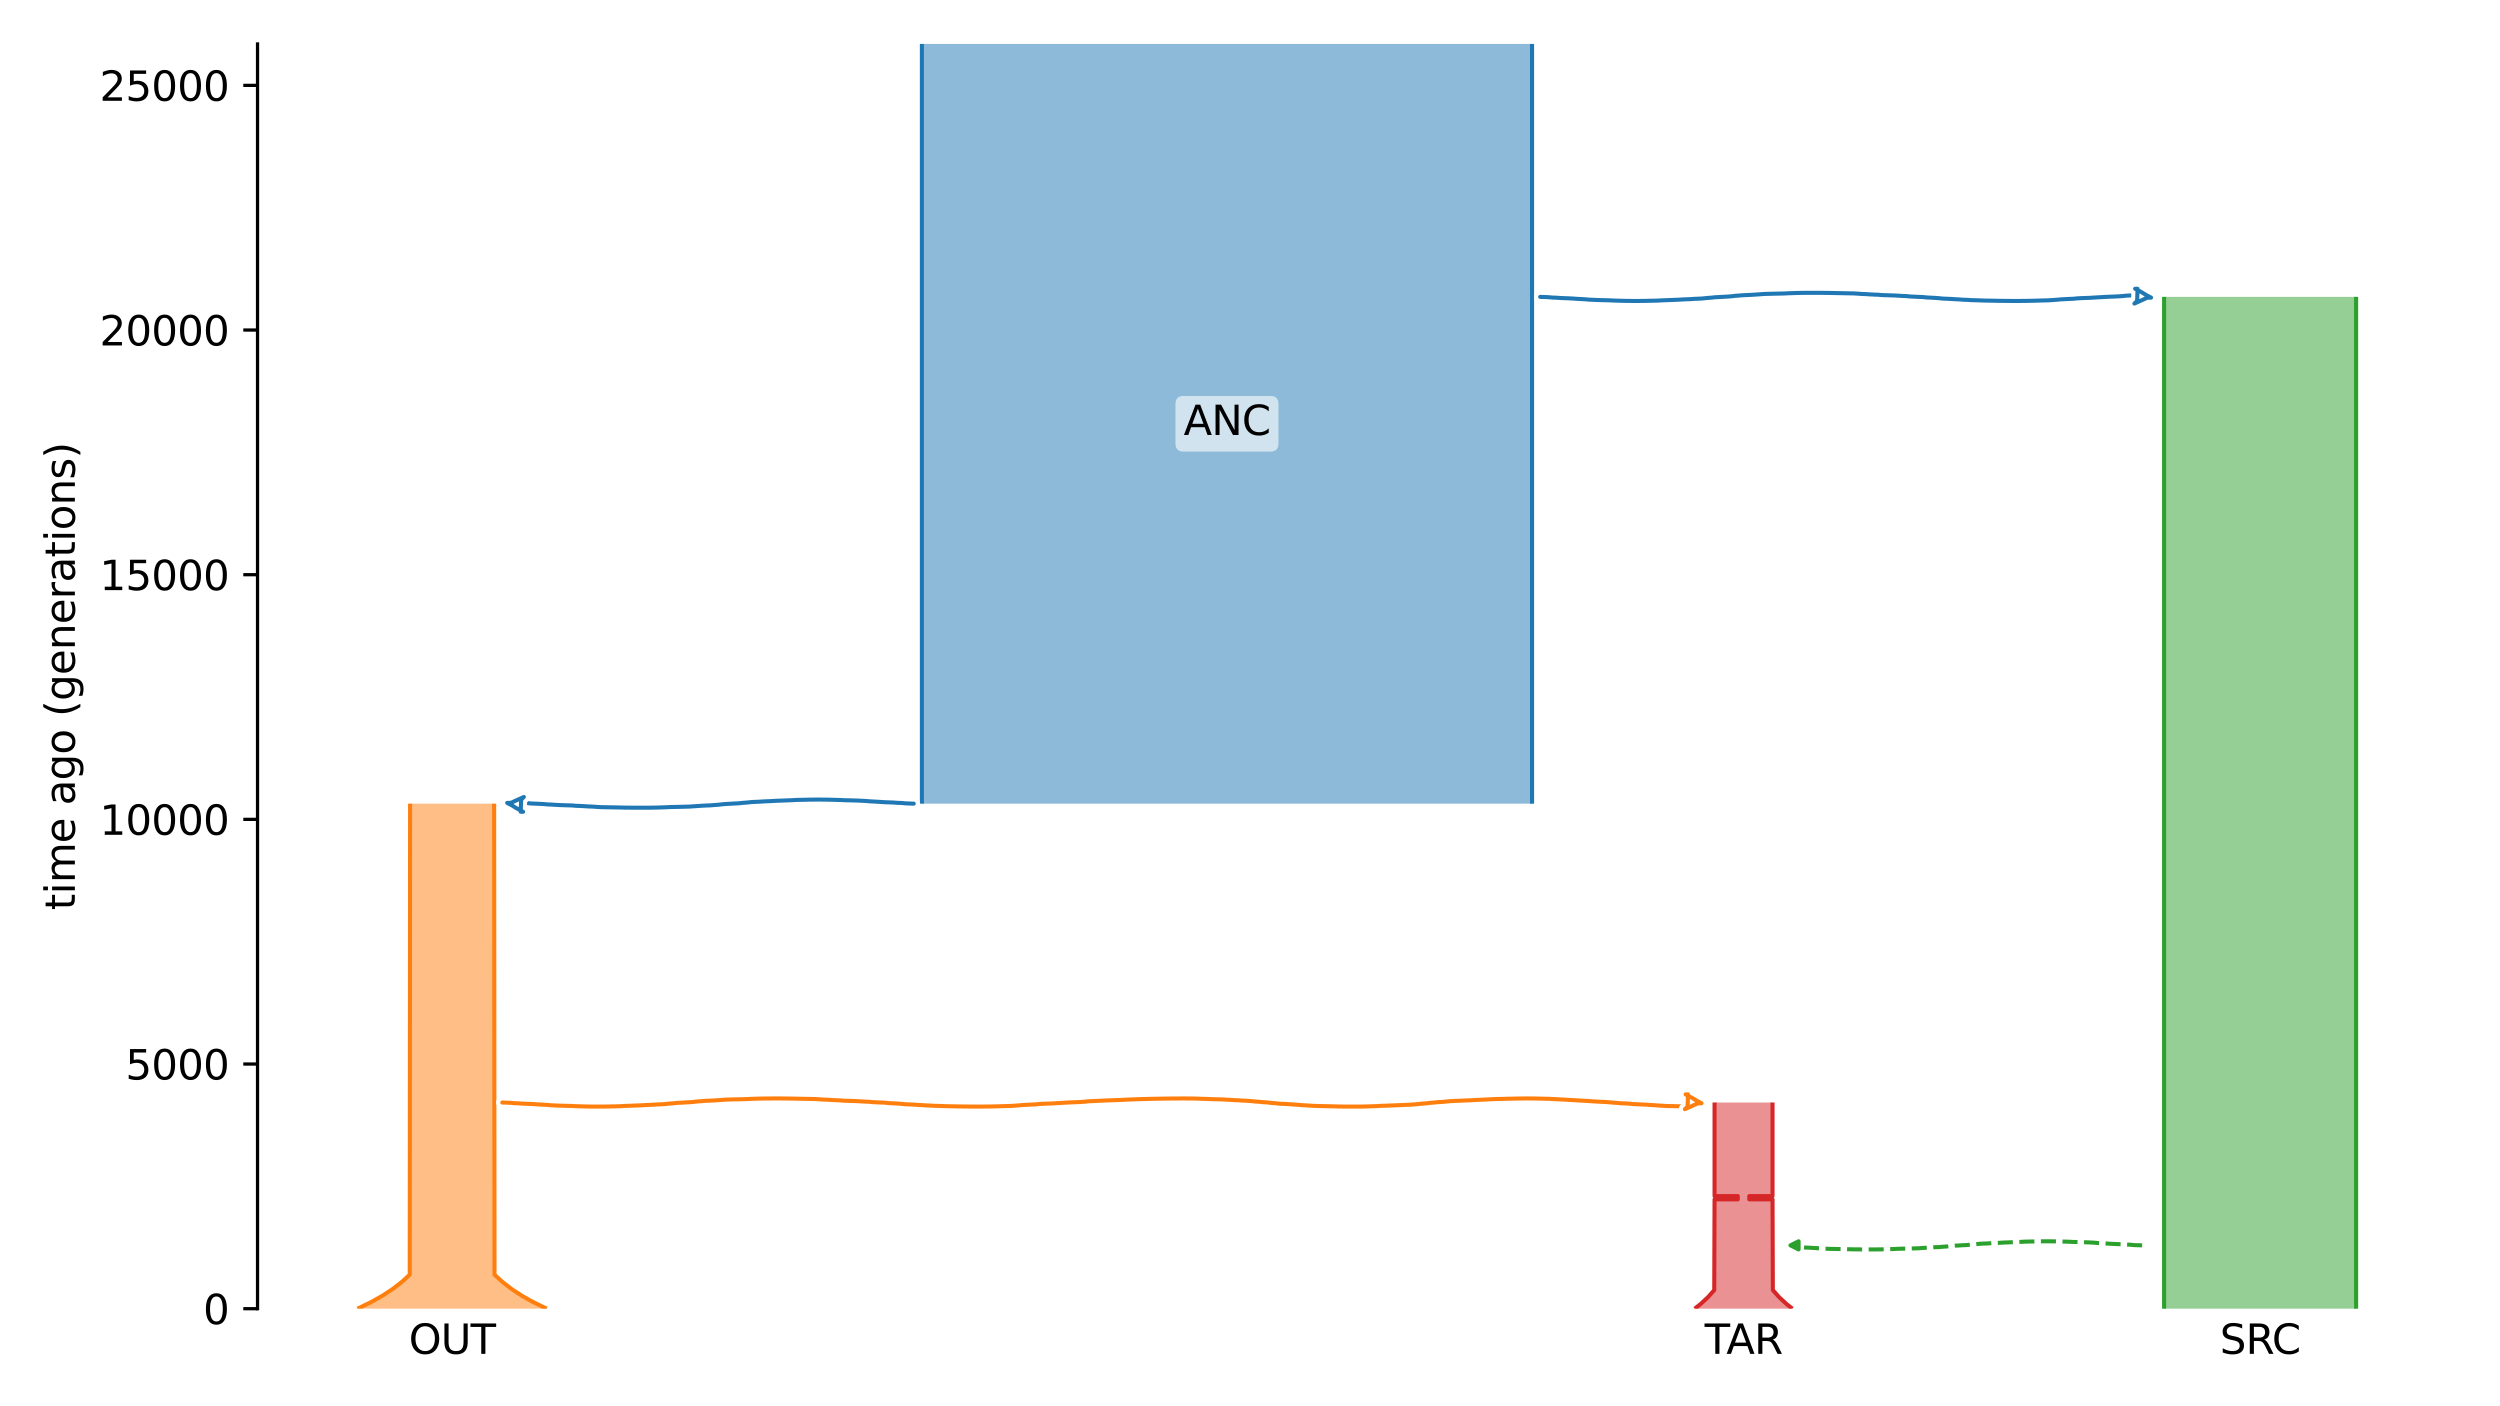 <?xml version="1.0" encoding="utf-8" standalone="no"?>
<!DOCTYPE svg PUBLIC "-//W3C//DTD SVG 1.1//EN"
  "http://www.w3.org/Graphics/SVG/1.1/DTD/svg11.dtd">
<svg xmlns:xlink="http://www.w3.org/1999/xlink" width="614.4pt" height="345.6pt" viewBox="0 0 614.4 345.6" xmlns="http://www.w3.org/2000/svg" version="1.1">
 <defs>
  <style type="text/css">*{stroke-linejoin: round; stroke-linecap: butt}</style>
 </defs>
 <g id="figure_1">
  <g id="patch_1">
   <path d="M 0 345.6 
L 614.4 345.6 
L 614.4 0 
L 0 0 
z
" style="fill: #ffffff"/>
  </g>
  <g id="axes_1">
   <g id="patch_2">
    <path d="M 63.291 321.622 
L 603.6 321.622 
L 603.6 10.8 
L 63.291 10.8 
z
" style="fill: #ffffff"/>
   </g>
   <path d="M 526.447 306.06 
L 525.447 306.029 
L 524.447 305.992 
L 523.447 305.894 
L 522.447 305.862 
L 521.447 305.788 
L 520.447 305.75 
L 519.447 305.714 
L 518.447 305.657 
L 517.447 305.586 
L 516.447 305.534 
L 515.447 305.475 
L 514.447 305.387 
L 513.447 305.341 
L 512.447 305.298 
L 511.447 305.268 
L 510.447 305.242 
L 509.447 305.221 
L 508.447 305.166 
L 507.447 305.138 
L 506.447 305.109 
L 505.447 305.083 
L 504.447 305.072 
L 503.447 305.062 
L 502.447 305.062 
L 501.447 305.072 
L 500.447 305.083 
L 499.447 305.114 
L 498.447 305.125 
L 497.447 305.156 
L 496.447 305.215 
L 495.447 305.253 
L 494.447 305.292 
L 493.447 305.334 
L 492.447 305.367 
L 491.447 305.434 
L 490.447 305.473 
L 489.447 305.516 
L 488.447 305.587 
L 487.447 305.623 
L 486.447 305.681 
L 485.447 305.792 
L 484.447 305.863 
L 483.447 305.976 
L 482.447 306.022 
L 481.447 306.083 
L 480.447 306.132 
L 479.447 306.212 
L 478.447 306.331 
L 477.447 306.401 
L 476.447 306.484 
L 475.447 306.517 
L 474.447 306.569 
L 473.447 306.637 
L 472.447 306.703 
L 471.447 306.78 
L 470.447 306.808 
L 469.447 306.834 
L 468.447 306.857 
L 467.447 306.876 
L 466.447 306.903 
L 465.447 306.952 
L 464.447 306.987 
L 463.447 307.023 
L 462.447 307.039 
L 461.447 307.054 
L 460.447 307.058 
L 459.447 307.06 
L 458.447 307.06 
L 457.447 307.058 
L 456.447 307.045 
L 455.447 307.036 
L 454.447 307.015 
L 453.447 306.992 
L 452.447 306.974 
L 451.447 306.956 
L 450.447 306.936 
L 449.447 306.919 
L 448.447 306.856 
L 447.447 306.781 
L 446.447 306.748 
L 445.447 306.681 
L 444.447 306.627 
L 443.447 306.593 
L 442.447 306.503 
L 441.021 306.474 
" clip-path="url(#p513b09861f)" style="fill: none; stroke-dasharray: 3.7,1.6; stroke-dashoffset: 0; stroke: #2ca02c"/>
   <g id="patch_3">
    <path d="M 226.561 10.8 
L 226.561 197.504 
M 376.521 10.8 
L 376.521 197.504 
" clip-path="url(#p513b09861f)" style="fill: none; stroke: #ffffff; stroke-width: 3; stroke-linejoin: miter"/>
    <path d="M 226.561 10.8 
L 226.561 197.504 
M 376.521 10.8 
L 376.521 197.504 
" clip-path="url(#p513b09861f)" style="fill: none; stroke: #1f77b4; stroke-linejoin: miter"/>
    <g id="PolyCollection_1">
     <path d="M 376.521 10.8 
L 226.561 10.8 
L 226.561 197.504 
L 376.521 197.504 
L 376.521 197.504 
L 376.521 10.8 
z
" clip-path="url(#p513b09861f)" style="fill: #1f77b4; fill-opacity: 0.5"/>
    </g>
    <g id="patch_4">
     <path d="M 100.781 197.504 
L 100.696 313.265 
L 98.739 315.056 
L 96.535 316.761 
L 94.077 318.381 
L 91.206 320.002 
L 88.04 321.537 
L 87.85 321.622 
M 121.443 197.504 
L 121.528 313.265 
L 123.485 315.056 
L 125.69 316.761 
L 128.147 318.381 
L 131.019 320.002 
L 134.184 321.537 
L 134.374 321.622 
L 134.374 321.622 
" clip-path="url(#p513b09861f)" style="fill: none; stroke: #ffffff; stroke-width: 3; stroke-linejoin: miter"/>
     <path d="M 100.781 197.504 
L 100.696 313.265 
L 98.739 315.056 
L 96.535 316.761 
L 94.077 318.381 
L 91.206 320.002 
L 88.04 321.537 
L 87.85 321.622 
M 121.443 197.504 
L 121.528 313.265 
L 123.485 315.056 
L 125.69 316.761 
L 128.147 318.381 
L 131.019 320.002 
L 134.184 321.537 
L 134.374 321.622 
L 134.374 321.622 
" clip-path="url(#p513b09861f)" style="fill: none; stroke: #ff7f0e; stroke-linejoin: miter"/>
     <g id="PolyCollection_2">
      <path d="M 121.443 197.504 
L 100.781 197.504 
L 100.781 313.18 
L 100.781 313.18 
L 100.696 313.265 
L 100.611 313.35 
L 100.524 313.436 
L 100.437 313.521 
L 100.349 313.606 
L 100.26 313.691 
L 100.171 313.777 
L 100.081 313.862 
L 99.99 313.947 
L 99.899 314.033 
L 99.806 314.118 
L 99.713 314.203 
L 99.619 314.288 
L 99.525 314.374 
L 99.429 314.459 
L 99.333 314.544 
L 99.236 314.629 
L 99.139 314.715 
L 99.04 314.8 
L 98.941 314.885 
L 98.84 314.971 
L 98.739 315.056 
L 98.637 315.141 
L 98.535 315.226 
L 98.431 315.312 
L 98.327 315.397 
L 98.222 315.482 
L 98.115 315.567 
L 98.008 315.653 
L 97.901 315.738 
L 97.792 315.823 
L 97.682 315.909 
L 97.572 315.994 
L 97.46 316.079 
L 97.348 316.164 
L 97.234 316.25 
L 97.12 316.335 
L 97.005 316.42 
L 96.889 316.505 
L 96.772 316.591 
L 96.654 316.676 
L 96.535 316.761 
L 96.415 316.847 
L 96.294 316.932 
L 96.172 317.017 
L 96.049 317.102 
L 95.925 317.188 
L 95.8 317.273 
L 95.674 317.358 
L 95.546 317.443 
L 95.418 317.529 
L 95.289 317.614 
L 95.159 317.699 
L 95.027 317.785 
L 94.895 317.87 
L 94.762 317.955 
L 94.627 318.04 
L 94.491 318.126 
L 94.354 318.211 
L 94.216 318.296 
L 94.077 318.381 
L 93.937 318.467 
L 93.796 318.552 
L 93.653 318.637 
L 93.509 318.723 
L 93.364 318.808 
L 93.218 318.893 
L 93.071 318.978 
L 92.922 319.064 
L 92.773 319.149 
L 92.622 319.234 
L 92.47 319.319 
L 92.316 319.405 
L 92.161 319.49 
L 92.005 319.575 
L 91.848 319.661 
L 91.689 319.746 
L 91.53 319.831 
L 91.368 319.916 
L 91.206 320.002 
L 91.042 320.087 
L 90.877 320.172 
L 90.71 320.257 
L 90.542 320.343 
L 90.373 320.428 
L 90.202 320.513 
L 90.03 320.599 
L 89.856 320.684 
L 89.681 320.769 
L 89.505 320.854 
L 89.327 320.94 
L 89.148 321.025 
L 88.967 321.11 
L 88.784 321.196 
L 88.601 321.281 
L 88.415 321.366 
L 88.228 321.451 
L 88.04 321.537 
L 87.85 321.622 
L 134.374 321.622 
L 134.374 321.622 
L 134.184 321.537 
L 133.996 321.451 
L 133.809 321.366 
L 133.624 321.281 
L 133.44 321.196 
L 133.258 321.11 
L 133.077 321.025 
L 132.898 320.94 
L 132.72 320.854 
L 132.543 320.769 
L 132.368 320.684 
L 132.195 320.599 
L 132.023 320.513 
L 131.852 320.428 
L 131.682 320.343 
L 131.514 320.257 
L 131.348 320.172 
L 131.183 320.087 
L 131.019 320.002 
L 130.856 319.916 
L 130.695 319.831 
L 130.535 319.746 
L 130.376 319.661 
L 130.219 319.575 
L 130.063 319.49 
L 129.908 319.405 
L 129.755 319.319 
L 129.603 319.234 
L 129.452 319.149 
L 129.302 319.064 
L 129.153 318.978 
L 129.006 318.893 
L 128.86 318.808 
L 128.715 318.723 
L 128.571 318.637 
L 128.429 318.552 
L 128.287 318.467 
L 128.147 318.381 
L 128.008 318.296 
L 127.87 318.211 
L 127.733 318.126 
L 127.598 318.04 
L 127.463 317.955 
L 127.329 317.87 
L 127.197 317.785 
L 127.066 317.699 
L 126.935 317.614 
L 126.806 317.529 
L 126.678 317.443 
L 126.551 317.358 
L 126.425 317.273 
L 126.3 317.188 
L 126.176 317.102 
L 126.053 317.017 
L 125.931 316.932 
L 125.81 316.847 
L 125.69 316.761 
L 125.571 316.676 
L 125.453 316.591 
L 125.336 316.505 
L 125.22 316.42 
L 125.104 316.335 
L 124.99 316.25 
L 124.877 316.164 
L 124.764 316.079 
L 124.653 315.994 
L 124.542 315.909 
L 124.433 315.823 
L 124.324 315.738 
L 124.216 315.653 
L 124.109 315.567 
L 124.003 315.482 
L 123.898 315.397 
L 123.793 315.312 
L 123.69 315.226 
L 123.587 315.141 
L 123.485 315.056 
L 123.384 314.971 
L 123.284 314.885 
L 123.185 314.8 
L 123.086 314.715 
L 122.988 314.629 
L 122.891 314.544 
L 122.795 314.459 
L 122.7 314.374 
L 122.605 314.288 
L 122.511 314.203 
L 122.418 314.118 
L 122.326 314.033 
L 122.234 313.947 
L 122.143 313.862 
L 122.053 313.777 
L 121.964 313.691 
L 121.875 313.606 
L 121.788 313.521 
L 121.7 313.436 
L 121.614 313.35 
L 121.528 313.265 
L 121.443 313.18 
L 121.443 313.18 
L 121.443 197.504 
z
" clip-path="url(#p513b09861f)" style="fill: #ff7f0e; fill-opacity: 0.5"/>
     </g>
     <g id="patch_5">
      <path d="M 531.85 72.964 
L 531.85 321.622 
M 579.04 72.964 
L 579.04 321.622 
" clip-path="url(#p513b09861f)" style="fill: none; stroke: #ffffff; stroke-width: 3; stroke-linejoin: miter"/>
      <path d="M 531.85 72.964 
L 531.85 321.622 
M 579.04 72.964 
L 579.04 321.622 
" clip-path="url(#p513b09861f)" style="fill: none; stroke: #2ca02c; stroke-linejoin: miter"/>
      <g id="PolyCollection_3">
       <path d="M 579.04 72.964 
L 531.85 72.964 
L 531.85 321.622 
L 579.04 321.622 
L 579.04 321.622 
L 579.04 72.964 
z
" clip-path="url(#p513b09861f)" style="fill: #2ca02c; fill-opacity: 0.5"/>
      </g>
      <g id="patch_6">
       <path d="M 421.368 270.957 
L 421.368 293.951 
L 427.079 293.951 
L 427.079 294.756 
L 421.368 294.756 
L 421.293 317.062 
L 419.743 318.801 
L 417.971 320.447 
L 416.49 321.622 
M 435.618 270.957 
L 435.618 293.951 
L 429.907 293.951 
L 429.907 294.756 
L 435.618 294.756 
L 435.693 317.062 
L 437.243 318.801 
L 439.015 320.447 
L 440.496 321.622 
L 440.496 321.622 
" clip-path="url(#p513b09861f)" style="fill: none; stroke: #ffffff; stroke-width: 3; stroke-linejoin: miter"/>
       <path d="M 421.368 270.957 
L 421.368 293.951 
L 427.079 293.951 
L 427.079 294.756 
L 421.368 294.756 
L 421.293 317.062 
L 419.743 318.801 
L 417.971 320.447 
L 416.49 321.622 
M 435.618 270.957 
L 435.618 293.951 
L 429.907 293.951 
L 429.907 294.756 
L 435.618 294.756 
L 435.693 317.062 
L 437.243 318.801 
L 439.015 320.447 
L 440.496 321.622 
L 440.496 321.622 
" clip-path="url(#p513b09861f)" style="fill: none; stroke: #d62728; stroke-linejoin: miter"/>
       <g id="PolyCollection_4">
        <path d="M 435.618 270.957 
L 421.368 270.957 
L 421.368 293.951 
L 427.079 293.951 
L 427.079 294.756 
L 421.368 294.756 
L 421.368 316.968 
L 421.368 316.968 
L 421.331 317.015 
L 421.293 317.062 
L 421.255 317.109 
L 421.217 317.156 
L 421.178 317.203 
L 421.14 317.25 
L 421.101 317.297 
L 421.062 317.344 
L 421.022 317.391 
L 420.983 317.438 
L 420.943 317.485 
L 420.903 317.532 
L 420.863 317.579 
L 420.823 317.626 
L 420.783 317.673 
L 420.742 317.72 
L 420.701 317.767 
L 420.66 317.814 
L 420.618 317.861 
L 420.577 317.908 
L 420.535 317.955 
L 420.493 318.002 
L 420.451 318.049 
L 420.408 318.096 
L 420.365 318.143 
L 420.322 318.19 
L 420.279 318.237 
L 420.236 318.284 
L 420.192 318.331 
L 420.148 318.378 
L 420.104 318.425 
L 420.06 318.472 
L 420.015 318.519 
L 419.971 318.566 
L 419.926 318.613 
L 419.88 318.66 
L 419.835 318.707 
L 419.789 318.754 
L 419.743 318.801 
L 419.697 318.848 
L 419.651 318.895 
L 419.604 318.942 
L 419.557 318.989 
L 419.51 319.036 
L 419.462 319.083 
L 419.414 319.13 
L 419.367 319.177 
L 419.318 319.224 
L 419.27 319.271 
L 419.221 319.318 
L 419.172 319.365 
L 419.123 319.412 
L 419.073 319.459 
L 419.024 319.506 
L 418.974 319.553 
L 418.923 319.6 
L 418.873 319.647 
L 418.822 319.694 
L 418.771 319.741 
L 418.719 319.788 
L 418.668 319.835 
L 418.616 319.883 
L 418.564 319.93 
L 418.511 319.977 
L 418.459 320.024 
L 418.406 320.071 
L 418.352 320.118 
L 418.299 320.165 
L 418.245 320.212 
L 418.191 320.259 
L 418.136 320.306 
L 418.082 320.353 
L 418.027 320.4 
L 417.971 320.447 
L 417.916 320.494 
L 417.86 320.541 
L 417.804 320.588 
L 417.747 320.635 
L 417.69 320.682 
L 417.633 320.729 
L 417.576 320.776 
L 417.518 320.823 
L 417.46 320.87 
L 417.402 320.917 
L 417.344 320.964 
L 417.285 321.011 
L 417.225 321.058 
L 417.166 321.105 
L 417.106 321.152 
L 417.046 321.199 
L 416.985 321.246 
L 416.925 321.293 
L 416.864 321.34 
L 416.802 321.387 
L 416.74 321.434 
L 416.678 321.481 
L 416.616 321.528 
L 416.553 321.575 
L 416.49 321.622 
L 440.496 321.622 
L 440.496 321.622 
L 440.433 321.575 
L 440.37 321.528 
L 440.308 321.481 
L 440.246 321.434 
L 440.184 321.387 
L 440.123 321.34 
L 440.061 321.293 
L 440.001 321.246 
L 439.94 321.199 
L 439.88 321.152 
L 439.82 321.105 
L 439.761 321.058 
L 439.701 321.011 
L 439.643 320.964 
L 439.584 320.917 
L 439.526 320.87 
L 439.468 320.823 
L 439.41 320.776 
L 439.353 320.729 
L 439.296 320.682 
L 439.239 320.635 
L 439.182 320.588 
L 439.126 320.541 
L 439.07 320.494 
L 439.015 320.447 
L 438.959 320.4 
L 438.904 320.353 
L 438.85 320.306 
L 438.795 320.259 
L 438.741 320.212 
L 438.687 320.165 
L 438.634 320.118 
L 438.58 320.071 
L 438.527 320.024 
L 438.475 319.977 
L 438.422 319.93 
L 438.37 319.883 
L 438.318 319.835 
L 438.267 319.788 
L 438.215 319.741 
L 438.164 319.694 
L 438.113 319.647 
L 438.063 319.6 
L 438.012 319.553 
L 437.962 319.506 
L 437.913 319.459 
L 437.863 319.412 
L 437.814 319.365 
L 437.765 319.318 
L 437.716 319.271 
L 437.668 319.224 
L 437.62 319.177 
L 437.572 319.13 
L 437.524 319.083 
L 437.476 319.036 
L 437.429 318.989 
L 437.382 318.942 
L 437.336 318.895 
L 437.289 318.848 
L 437.243 318.801 
L 437.197 318.754 
L 437.151 318.707 
L 437.106 318.66 
L 437.06 318.613 
L 437.015 318.566 
L 436.971 318.519 
L 436.926 318.472 
L 436.882 318.425 
L 436.838 318.378 
L 436.794 318.331 
L 436.75 318.284 
L 436.707 318.237 
L 436.664 318.19 
L 436.621 318.143 
L 436.578 318.096 
L 436.535 318.049 
L 436.493 318.002 
L 436.451 317.955 
L 436.409 317.908 
L 436.368 317.861 
L 436.326 317.814 
L 436.285 317.767 
L 436.244 317.72 
L 436.204 317.673 
L 436.163 317.626 
L 436.123 317.579 
L 436.083 317.532 
L 436.043 317.485 
L 436.003 317.438 
L 435.964 317.391 
L 435.924 317.344 
L 435.885 317.297 
L 435.846 317.25 
L 435.808 317.203 
L 435.769 317.156 
L 435.731 317.109 
L 435.693 317.062 
L 435.655 317.015 
L 435.618 316.968 
L 435.618 316.968 
L 435.618 294.756 
L 429.907 294.756 
L 429.907 293.951 
L 435.618 293.951 
L 435.618 270.957 
z
" clip-path="url(#p513b09861f)" style="fill: #d62728; fill-opacity: 0.5"/>
       </g>
       <g id="matplotlib.axis_1">
        <g id="xtick_1">
         <g id="line2d_1"/>
         <g id="text_1">
          <!-- OUT -->
          <g transform="translate(100.463 332.72) scale(0.1 -0.1)">
           <defs>
            <path id="DejaVuSans-4f" d="M 2522 4238 
Q 1834 4238 1429 3725 
Q 1025 3213 1025 2328 
Q 1025 1447 1429 934 
Q 1834 422 2522 422 
Q 3209 422 3611 934 
Q 4013 1447 4013 2328 
Q 4013 3213 3611 3725 
Q 3209 4238 2522 4238 
z
M 2522 4750 
Q 3503 4750 4090 4092 
Q 4678 3434 4678 2328 
Q 4678 1225 4090 567 
Q 3503 -91 2522 -91 
Q 1538 -91 948 565 
Q 359 1222 359 2328 
Q 359 3434 948 4092 
Q 1538 4750 2522 4750 
z
" transform="scale(0.016)"/>
            <path id="DejaVuSans-55" d="M 556 4666 
L 1191 4666 
L 1191 1831 
Q 1191 1081 1462 751 
Q 1734 422 2344 422 
Q 2950 422 3222 751 
Q 3494 1081 3494 1831 
L 3494 4666 
L 4128 4666 
L 4128 1753 
Q 4128 841 3676 375 
Q 3225 -91 2344 -91 
Q 1459 -91 1007 375 
Q 556 841 556 1753 
L 556 4666 
z
" transform="scale(0.016)"/>
            <path id="DejaVuSans-54" d="M -19 4666 
L 3928 4666 
L 3928 4134 
L 2272 4134 
L 2272 0 
L 1638 0 
L 1638 4134 
L -19 4134 
L -19 4666 
z
" transform="scale(0.016)"/>
           </defs>
           <use xlink:href="#DejaVuSans-4f"/>
           <use xlink:href="#DejaVuSans-55" x="78.711"/>
           <use xlink:href="#DejaVuSans-54" x="151.904"/>
          </g>
         </g>
        </g>
        <g id="xtick_2">
         <g id="line2d_2"/>
         <g id="text_2">
          <!-- SRC -->
          <g transform="translate(545.556 332.72) scale(0.1 -0.1)">
           <defs>
            <path id="DejaVuSans-53" d="M 3425 4513 
L 3425 3897 
Q 3066 4069 2747 4153 
Q 2428 4238 2131 4238 
Q 1616 4238 1336 4038 
Q 1056 3838 1056 3469 
Q 1056 3159 1242 3001 
Q 1428 2844 1947 2747 
L 2328 2669 
Q 3034 2534 3370 2195 
Q 3706 1856 3706 1288 
Q 3706 609 3251 259 
Q 2797 -91 1919 -91 
Q 1588 -91 1214 -16 
Q 841 59 441 206 
L 441 856 
Q 825 641 1194 531 
Q 1563 422 1919 422 
Q 2459 422 2753 634 
Q 3047 847 3047 1241 
Q 3047 1584 2836 1778 
Q 2625 1972 2144 2069 
L 1759 2144 
Q 1053 2284 737 2584 
Q 422 2884 422 3419 
Q 422 4038 858 4394 
Q 1294 4750 2059 4750 
Q 2388 4750 2728 4690 
Q 3069 4631 3425 4513 
z
" transform="scale(0.016)"/>
            <path id="DejaVuSans-52" d="M 2841 2188 
Q 3044 2119 3236 1894 
Q 3428 1669 3622 1275 
L 4263 0 
L 3584 0 
L 2988 1197 
Q 2756 1666 2539 1819 
Q 2322 1972 1947 1972 
L 1259 1972 
L 1259 0 
L 628 0 
L 628 4666 
L 2053 4666 
Q 2853 4666 3247 4331 
Q 3641 3997 3641 3322 
Q 3641 2881 3436 2590 
Q 3231 2300 2841 2188 
z
M 1259 4147 
L 1259 2491 
L 2053 2491 
Q 2509 2491 2742 2702 
Q 2975 2913 2975 3322 
Q 2975 3731 2742 3939 
Q 2509 4147 2053 4147 
L 1259 4147 
z
" transform="scale(0.016)"/>
            <path id="DejaVuSans-43" d="M 4122 4306 
L 4122 3641 
Q 3803 3938 3442 4084 
Q 3081 4231 2675 4231 
Q 1875 4231 1450 3742 
Q 1025 3253 1025 2328 
Q 1025 1406 1450 917 
Q 1875 428 2675 428 
Q 3081 428 3442 575 
Q 3803 722 4122 1019 
L 4122 359 
Q 3791 134 3420 21 
Q 3050 -91 2638 -91 
Q 1578 -91 968 557 
Q 359 1206 359 2328 
Q 359 3453 968 4101 
Q 1578 4750 2638 4750 
Q 3056 4750 3426 4639 
Q 3797 4528 4122 4306 
z
" transform="scale(0.016)"/>
           </defs>
           <use xlink:href="#DejaVuSans-53"/>
           <use xlink:href="#DejaVuSans-52" x="63.477"/>
           <use xlink:href="#DejaVuSans-43" x="127.959"/>
          </g>
         </g>
        </g>
        <g id="xtick_3">
         <g id="line2d_3"/>
         <g id="text_3">
          <!-- TAR -->
          <g transform="translate(418.932 332.72) scale(0.1 -0.1)">
           <defs>
            <path id="DejaVuSans-41" d="M 2188 4044 
L 1331 1722 
L 3047 1722 
L 2188 4044 
z
M 1831 4666 
L 2547 4666 
L 4325 0 
L 3669 0 
L 3244 1197 
L 1141 1197 
L 716 0 
L 50 0 
L 1831 4666 
z
" transform="scale(0.016)"/>
           </defs>
           <use xlink:href="#DejaVuSans-54"/>
           <use xlink:href="#DejaVuSans-41" x="53.334"/>
           <use xlink:href="#DejaVuSans-52" x="121.742"/>
          </g>
         </g>
        </g>
       </g>
       <g id="matplotlib.axis_2">
        <g id="ytick_1">
         <g id="line2d_4">
          <defs>
           <path id="m2d2b8b502d" d="M 0 0 
L -3.5 0 
" style="stroke: #000000; stroke-width: 0.8"/>
          </defs>
          <g>
           <use xlink:href="#m2d2b8b502d" x="63.291" y="321.622" style="stroke: #000000; stroke-width: 0.8"/>
          </g>
         </g>
         <g id="text_4">
          <!-- 0 -->
          <g transform="translate(49.928 325.421) scale(0.1 -0.1)">
           <defs>
            <path id="DejaVuSans-30" d="M 2034 4250 
Q 1547 4250 1301 3770 
Q 1056 3291 1056 2328 
Q 1056 1369 1301 889 
Q 1547 409 2034 409 
Q 2525 409 2770 889 
Q 3016 1369 3016 2328 
Q 3016 3291 2770 3770 
Q 2525 4250 2034 4250 
z
M 2034 4750 
Q 2819 4750 3233 4129 
Q 3647 3509 3647 2328 
Q 3647 1150 3233 529 
Q 2819 -91 2034 -91 
Q 1250 -91 836 529 
Q 422 1150 422 2328 
Q 422 3509 836 4129 
Q 1250 4750 2034 4750 
z
" transform="scale(0.016)"/>
           </defs>
           <use xlink:href="#DejaVuSans-30"/>
          </g>
         </g>
        </g>
        <g id="ytick_2">
         <g id="line2d_5">
          <g>
           <use xlink:href="#m2d2b8b502d" x="63.291" y="261.493" style="stroke: #000000; stroke-width: 0.8"/>
          </g>
         </g>
         <g id="text_5">
          <!-- 5000 -->
          <g transform="translate(30.841 265.292) scale(0.1 -0.1)">
           <defs>
            <path id="DejaVuSans-35" d="M 691 4666 
L 3169 4666 
L 3169 4134 
L 1269 4134 
L 1269 2991 
Q 1406 3038 1543 3061 
Q 1681 3084 1819 3084 
Q 2600 3084 3056 2656 
Q 3513 2228 3513 1497 
Q 3513 744 3044 326 
Q 2575 -91 1722 -91 
Q 1428 -91 1123 -41 
Q 819 9 494 109 
L 494 744 
Q 775 591 1075 516 
Q 1375 441 1709 441 
Q 2250 441 2565 725 
Q 2881 1009 2881 1497 
Q 2881 1984 2565 2268 
Q 2250 2553 1709 2553 
Q 1456 2553 1204 2497 
Q 953 2441 691 2322 
L 691 4666 
z
" transform="scale(0.016)"/>
           </defs>
           <use xlink:href="#DejaVuSans-35"/>
           <use xlink:href="#DejaVuSans-30" x="63.623"/>
           <use xlink:href="#DejaVuSans-30" x="127.246"/>
           <use xlink:href="#DejaVuSans-30" x="190.869"/>
          </g>
         </g>
        </g>
        <g id="ytick_3">
         <g id="line2d_6">
          <g>
           <use xlink:href="#m2d2b8b502d" x="63.291" y="201.364" style="stroke: #000000; stroke-width: 0.8"/>
          </g>
         </g>
         <g id="text_6">
          <!-- 10000 -->
          <g transform="translate(24.478 205.163) scale(0.1 -0.1)">
           <defs>
            <path id="DejaVuSans-31" d="M 794 531 
L 1825 531 
L 1825 4091 
L 703 3866 
L 703 4441 
L 1819 4666 
L 2450 4666 
L 2450 531 
L 3481 531 
L 3481 0 
L 794 0 
L 794 531 
z
" transform="scale(0.016)"/>
           </defs>
           <use xlink:href="#DejaVuSans-31"/>
           <use xlink:href="#DejaVuSans-30" x="63.623"/>
           <use xlink:href="#DejaVuSans-30" x="127.246"/>
           <use xlink:href="#DejaVuSans-30" x="190.869"/>
           <use xlink:href="#DejaVuSans-30" x="254.492"/>
          </g>
         </g>
        </g>
        <g id="ytick_4">
         <g id="line2d_7">
          <g>
           <use xlink:href="#m2d2b8b502d" x="63.291" y="141.235" style="stroke: #000000; stroke-width: 0.8"/>
          </g>
         </g>
         <g id="text_7">
          <!-- 15000 -->
          <g transform="translate(24.478 145.034) scale(0.1 -0.1)">
           <use xlink:href="#DejaVuSans-31"/>
           <use xlink:href="#DejaVuSans-35" x="63.623"/>
           <use xlink:href="#DejaVuSans-30" x="127.246"/>
           <use xlink:href="#DejaVuSans-30" x="190.869"/>
           <use xlink:href="#DejaVuSans-30" x="254.492"/>
          </g>
         </g>
        </g>
        <g id="ytick_5">
         <g id="line2d_8">
          <g>
           <use xlink:href="#m2d2b8b502d" x="63.291" y="81.106" style="stroke: #000000; stroke-width: 0.8"/>
          </g>
         </g>
         <g id="text_8">
          <!-- 20000 -->
          <g transform="translate(24.478 84.905) scale(0.1 -0.1)">
           <defs>
            <path id="DejaVuSans-32" d="M 1228 531 
L 3431 531 
L 3431 0 
L 469 0 
L 469 531 
Q 828 903 1448 1529 
Q 2069 2156 2228 2338 
Q 2531 2678 2651 2914 
Q 2772 3150 2772 3378 
Q 2772 3750 2511 3984 
Q 2250 4219 1831 4219 
Q 1534 4219 1204 4116 
Q 875 4013 500 3803 
L 500 4441 
Q 881 4594 1212 4672 
Q 1544 4750 1819 4750 
Q 2544 4750 2975 4387 
Q 3406 4025 3406 3419 
Q 3406 3131 3298 2873 
Q 3191 2616 2906 2266 
Q 2828 2175 2409 1742 
Q 1991 1309 1228 531 
z
" transform="scale(0.016)"/>
           </defs>
           <use xlink:href="#DejaVuSans-32"/>
           <use xlink:href="#DejaVuSans-30" x="63.623"/>
           <use xlink:href="#DejaVuSans-30" x="127.246"/>
           <use xlink:href="#DejaVuSans-30" x="190.869"/>
           <use xlink:href="#DejaVuSans-30" x="254.492"/>
          </g>
         </g>
        </g>
        <g id="ytick_6">
         <g id="line2d_9">
          <g>
           <use xlink:href="#m2d2b8b502d" x="63.291" y="20.977" style="stroke: #000000; stroke-width: 0.8"/>
          </g>
         </g>
         <g id="text_9">
          <!-- 25000 -->
          <g transform="translate(24.478 24.776) scale(0.1 -0.1)">
           <use xlink:href="#DejaVuSans-32"/>
           <use xlink:href="#DejaVuSans-35" x="63.623"/>
           <use xlink:href="#DejaVuSans-30" x="127.246"/>
           <use xlink:href="#DejaVuSans-30" x="190.869"/>
           <use xlink:href="#DejaVuSans-30" x="254.492"/>
          </g>
         </g>
        </g>
        <g id="text_10">
         <!-- time ago (generations) -->
         <g transform="translate(18.398 223.682) rotate(-90) scale(0.1 -0.1)">
          <defs>
           <path id="DejaVuSans-74" d="M 1172 4494 
L 1172 3500 
L 2356 3500 
L 2356 3053 
L 1172 3053 
L 1172 1153 
Q 1172 725 1289 603 
Q 1406 481 1766 481 
L 2356 481 
L 2356 0 
L 1766 0 
Q 1100 0 847 248 
Q 594 497 594 1153 
L 594 3053 
L 172 3053 
L 172 3500 
L 594 3500 
L 594 4494 
L 1172 4494 
z
" transform="scale(0.016)"/>
           <path id="DejaVuSans-69" d="M 603 3500 
L 1178 3500 
L 1178 0 
L 603 0 
L 603 3500 
z
M 603 4863 
L 1178 4863 
L 1178 4134 
L 603 4134 
L 603 4863 
z
" transform="scale(0.016)"/>
           <path id="DejaVuSans-6d" d="M 3328 2828 
Q 3544 3216 3844 3400 
Q 4144 3584 4550 3584 
Q 5097 3584 5394 3201 
Q 5691 2819 5691 2113 
L 5691 0 
L 5113 0 
L 5113 2094 
Q 5113 2597 4934 2840 
Q 4756 3084 4391 3084 
Q 3944 3084 3684 2787 
Q 3425 2491 3425 1978 
L 3425 0 
L 2847 0 
L 2847 2094 
Q 2847 2600 2669 2842 
Q 2491 3084 2119 3084 
Q 1678 3084 1418 2786 
Q 1159 2488 1159 1978 
L 1159 0 
L 581 0 
L 581 3500 
L 1159 3500 
L 1159 2956 
Q 1356 3278 1631 3431 
Q 1906 3584 2284 3584 
Q 2666 3584 2933 3390 
Q 3200 3197 3328 2828 
z
" transform="scale(0.016)"/>
           <path id="DejaVuSans-65" d="M 3597 1894 
L 3597 1613 
L 953 1613 
Q 991 1019 1311 708 
Q 1631 397 2203 397 
Q 2534 397 2845 478 
Q 3156 559 3463 722 
L 3463 178 
Q 3153 47 2828 -22 
Q 2503 -91 2169 -91 
Q 1331 -91 842 396 
Q 353 884 353 1716 
Q 353 2575 817 3079 
Q 1281 3584 2069 3584 
Q 2775 3584 3186 3129 
Q 3597 2675 3597 1894 
z
M 3022 2063 
Q 3016 2534 2758 2815 
Q 2500 3097 2075 3097 
Q 1594 3097 1305 2825 
Q 1016 2553 972 2059 
L 3022 2063 
z
" transform="scale(0.016)"/>
           <path id="DejaVuSans-20" transform="scale(0.016)"/>
           <path id="DejaVuSans-61" d="M 2194 1759 
Q 1497 1759 1228 1600 
Q 959 1441 959 1056 
Q 959 750 1161 570 
Q 1363 391 1709 391 
Q 2188 391 2477 730 
Q 2766 1069 2766 1631 
L 2766 1759 
L 2194 1759 
z
M 3341 1997 
L 3341 0 
L 2766 0 
L 2766 531 
Q 2569 213 2275 61 
Q 1981 -91 1556 -91 
Q 1019 -91 701 211 
Q 384 513 384 1019 
Q 384 1609 779 1909 
Q 1175 2209 1959 2209 
L 2766 2209 
L 2766 2266 
Q 2766 2663 2505 2880 
Q 2244 3097 1772 3097 
Q 1472 3097 1187 3025 
Q 903 2953 641 2809 
L 641 3341 
Q 956 3463 1253 3523 
Q 1550 3584 1831 3584 
Q 2591 3584 2966 3190 
Q 3341 2797 3341 1997 
z
" transform="scale(0.016)"/>
           <path id="DejaVuSans-67" d="M 2906 1791 
Q 2906 2416 2648 2759 
Q 2391 3103 1925 3103 
Q 1463 3103 1205 2759 
Q 947 2416 947 1791 
Q 947 1169 1205 825 
Q 1463 481 1925 481 
Q 2391 481 2648 825 
Q 2906 1169 2906 1791 
z
M 3481 434 
Q 3481 -459 3084 -895 
Q 2688 -1331 1869 -1331 
Q 1566 -1331 1297 -1286 
Q 1028 -1241 775 -1147 
L 775 -588 
Q 1028 -725 1275 -790 
Q 1522 -856 1778 -856 
Q 2344 -856 2625 -561 
Q 2906 -266 2906 331 
L 2906 616 
Q 2728 306 2450 153 
Q 2172 0 1784 0 
Q 1141 0 747 490 
Q 353 981 353 1791 
Q 353 2603 747 3093 
Q 1141 3584 1784 3584 
Q 2172 3584 2450 3431 
Q 2728 3278 2906 2969 
L 2906 3500 
L 3481 3500 
L 3481 434 
z
" transform="scale(0.016)"/>
           <path id="DejaVuSans-6f" d="M 1959 3097 
Q 1497 3097 1228 2736 
Q 959 2375 959 1747 
Q 959 1119 1226 758 
Q 1494 397 1959 397 
Q 2419 397 2687 759 
Q 2956 1122 2956 1747 
Q 2956 2369 2687 2733 
Q 2419 3097 1959 3097 
z
M 1959 3584 
Q 2709 3584 3137 3096 
Q 3566 2609 3566 1747 
Q 3566 888 3137 398 
Q 2709 -91 1959 -91 
Q 1206 -91 779 398 
Q 353 888 353 1747 
Q 353 2609 779 3096 
Q 1206 3584 1959 3584 
z
" transform="scale(0.016)"/>
           <path id="DejaVuSans-28" d="M 1984 4856 
Q 1566 4138 1362 3434 
Q 1159 2731 1159 2009 
Q 1159 1288 1364 580 
Q 1569 -128 1984 -844 
L 1484 -844 
Q 1016 -109 783 600 
Q 550 1309 550 2009 
Q 550 2706 781 3412 
Q 1013 4119 1484 4856 
L 1984 4856 
z
" transform="scale(0.016)"/>
           <path id="DejaVuSans-6e" d="M 3513 2113 
L 3513 0 
L 2938 0 
L 2938 2094 
Q 2938 2591 2744 2837 
Q 2550 3084 2163 3084 
Q 1697 3084 1428 2787 
Q 1159 2491 1159 1978 
L 1159 0 
L 581 0 
L 581 3500 
L 1159 3500 
L 1159 2956 
Q 1366 3272 1645 3428 
Q 1925 3584 2291 3584 
Q 2894 3584 3203 3211 
Q 3513 2838 3513 2113 
z
" transform="scale(0.016)"/>
           <path id="DejaVuSans-72" d="M 2631 2963 
Q 2534 3019 2420 3045 
Q 2306 3072 2169 3072 
Q 1681 3072 1420 2755 
Q 1159 2438 1159 1844 
L 1159 0 
L 581 0 
L 581 3500 
L 1159 3500 
L 1159 2956 
Q 1341 3275 1631 3429 
Q 1922 3584 2338 3584 
Q 2397 3584 2469 3576 
Q 2541 3569 2628 3553 
L 2631 2963 
z
" transform="scale(0.016)"/>
           <path id="DejaVuSans-73" d="M 2834 3397 
L 2834 2853 
Q 2591 2978 2328 3040 
Q 2066 3103 1784 3103 
Q 1356 3103 1142 2972 
Q 928 2841 928 2578 
Q 928 2378 1081 2264 
Q 1234 2150 1697 2047 
L 1894 2003 
Q 2506 1872 2764 1633 
Q 3022 1394 3022 966 
Q 3022 478 2636 193 
Q 2250 -91 1575 -91 
Q 1294 -91 989 -36 
Q 684 19 347 128 
L 347 722 
Q 666 556 975 473 
Q 1284 391 1588 391 
Q 1994 391 2212 530 
Q 2431 669 2431 922 
Q 2431 1156 2273 1281 
Q 2116 1406 1581 1522 
L 1381 1569 
Q 847 1681 609 1914 
Q 372 2147 372 2553 
Q 372 3047 722 3315 
Q 1072 3584 1716 3584 
Q 2034 3584 2315 3537 
Q 2597 3491 2834 3397 
z
" transform="scale(0.016)"/>
           <path id="DejaVuSans-29" d="M 513 4856 
L 1013 4856 
Q 1481 4119 1714 3412 
Q 1947 2706 1947 2009 
Q 1947 1309 1714 600 
Q 1481 -109 1013 -844 
L 513 -844 
Q 928 -128 1133 580 
Q 1338 1288 1338 2009 
Q 1338 2731 1133 3434 
Q 928 4138 513 4856 
z
" transform="scale(0.016)"/>
          </defs>
          <use xlink:href="#DejaVuSans-74"/>
          <use xlink:href="#DejaVuSans-69" x="39.209"/>
          <use xlink:href="#DejaVuSans-6d" x="66.992"/>
          <use xlink:href="#DejaVuSans-65" x="164.404"/>
          <use xlink:href="#DejaVuSans-20" x="225.928"/>
          <use xlink:href="#DejaVuSans-61" x="257.715"/>
          <use xlink:href="#DejaVuSans-67" x="318.994"/>
          <use xlink:href="#DejaVuSans-6f" x="382.471"/>
          <use xlink:href="#DejaVuSans-20" x="443.652"/>
          <use xlink:href="#DejaVuSans-28" x="475.439"/>
          <use xlink:href="#DejaVuSans-67" x="514.453"/>
          <use xlink:href="#DejaVuSans-65" x="577.93"/>
          <use xlink:href="#DejaVuSans-6e" x="639.453"/>
          <use xlink:href="#DejaVuSans-65" x="702.832"/>
          <use xlink:href="#DejaVuSans-72" x="764.355"/>
          <use xlink:href="#DejaVuSans-61" x="805.469"/>
          <use xlink:href="#DejaVuSans-74" x="866.748"/>
          <use xlink:href="#DejaVuSans-69" x="905.957"/>
          <use xlink:href="#DejaVuSans-6f" x="933.74"/>
          <use xlink:href="#DejaVuSans-6e" x="994.922"/>
          <use xlink:href="#DejaVuSans-73" x="1058.301"/>
          <use xlink:href="#DejaVuSans-29" x="1110.4"/>
         </g>
        </g>
       </g>
       <g id="patch_7">
        <path d="M 224.562 197.504 
L 223.562 197.472 
L 222.562 197.435 
L 221.562 197.337 
L 220.562 197.305 
L 219.562 197.231 
L 218.562 197.193 
L 217.562 197.157 
L 216.562 197.1 
L 215.562 197.029 
L 214.562 196.977 
L 213.562 196.918 
L 212.562 196.83 
L 211.562 196.784 
L 210.562 196.741 
L 209.562 196.711 
L 208.562 196.685 
L 207.562 196.664 
L 206.562 196.609 
L 205.562 196.581 
L 204.562 196.552 
L 203.562 196.526 
L 202.562 196.515 
L 201.562 196.505 
L 200.562 196.505 
L 199.562 196.515 
L 198.562 196.526 
L 197.562 196.557 
L 196.562 196.569 
L 195.562 196.599 
L 194.562 196.658 
L 193.562 196.696 
L 192.562 196.735 
L 191.562 196.777 
L 190.562 196.81 
L 189.562 196.877 
L 188.562 196.916 
L 187.562 196.959 
L 186.562 197.03 
L 185.562 197.066 
L 184.562 197.125 
L 183.562 197.235 
L 182.562 197.306 
L 181.562 197.419 
L 180.562 197.465 
L 179.562 197.526 
L 178.562 197.575 
L 177.562 197.655 
L 176.562 197.774 
L 175.562 197.844 
L 174.562 197.927 
L 173.562 197.961 
L 172.562 198.012 
L 171.562 198.08 
L 170.562 198.146 
L 169.562 198.223 
L 168.562 198.251 
L 167.562 198.277 
L 166.562 198.3 
L 165.562 198.319 
L 164.562 198.346 
L 163.562 198.395 
L 162.562 198.431 
L 161.562 198.466 
L 160.562 198.482 
L 159.562 198.498 
L 158.562 198.501 
L 157.562 198.503 
L 156.562 198.503 
L 155.562 198.501 
L 154.562 198.488 
L 153.562 198.479 
L 152.562 198.458 
L 151.562 198.435 
L 150.562 198.418 
L 149.562 198.399 
L 148.562 198.379 
L 147.562 198.362 
L 146.562 198.299 
L 145.562 198.224 
L 144.562 198.191 
L 143.562 198.124 
L 142.562 198.07 
L 141.562 198.036 
L 140.562 197.946 
L 139.562 197.917 
L 138.562 197.886 
L 137.562 197.855 
L 136.562 197.8 
L 135.562 197.735 
L 134.562 197.697 
L 133.562 197.601 
L 132.562 197.552 
L 131.562 197.508 
L 130.562 197.468 
L 129.562 197.36 
L 128.562 197.318 
L 127.562 197.256 
L 126.562 197.186 
L 125.562 197.081 
L 124.559 197.044 
" clip-path="url(#p513b09861f)" style="fill: none; stroke: #ffffff; stroke-width: 3; stroke-linecap: round"/>
        <path d="M 224.562 197.504 
L 223.562 197.472 
L 222.562 197.435 
L 221.562 197.337 
L 220.562 197.305 
L 219.562 197.231 
L 218.562 197.193 
L 217.562 197.157 
L 216.562 197.1 
L 215.562 197.029 
L 214.562 196.977 
L 213.562 196.918 
L 212.562 196.83 
L 211.562 196.784 
L 210.562 196.741 
L 209.562 196.711 
L 208.562 196.685 
L 207.562 196.664 
L 206.562 196.609 
L 205.562 196.581 
L 204.562 196.552 
L 203.562 196.526 
L 202.562 196.515 
L 201.562 196.505 
L 200.562 196.505 
L 199.562 196.515 
L 198.562 196.526 
L 197.562 196.557 
L 196.562 196.569 
L 195.562 196.599 
L 194.562 196.658 
L 193.562 196.696 
L 192.562 196.735 
L 191.562 196.777 
L 190.562 196.81 
L 189.562 196.877 
L 188.562 196.916 
L 187.562 196.959 
L 186.562 197.03 
L 185.562 197.066 
L 184.562 197.125 
L 183.562 197.235 
L 182.562 197.306 
L 181.562 197.419 
L 180.562 197.465 
L 179.562 197.526 
L 178.562 197.575 
L 177.562 197.655 
L 176.562 197.774 
L 175.562 197.844 
L 174.562 197.927 
L 173.562 197.961 
L 172.562 198.012 
L 171.562 198.08 
L 170.562 198.146 
L 169.562 198.223 
L 168.562 198.251 
L 167.562 198.277 
L 166.562 198.3 
L 165.562 198.319 
L 164.562 198.346 
L 163.562 198.395 
L 162.562 198.431 
L 161.562 198.466 
L 160.562 198.482 
L 159.562 198.498 
L 158.562 198.501 
L 157.562 198.503 
L 156.562 198.503 
L 155.562 198.501 
L 154.562 198.488 
L 153.562 198.479 
L 152.562 198.458 
L 151.562 198.435 
L 150.562 198.418 
L 149.562 198.399 
L 148.562 198.379 
L 147.562 198.362 
L 146.562 198.299 
L 145.562 198.224 
L 144.562 198.191 
L 143.562 198.124 
L 142.562 198.07 
L 141.562 198.036 
L 140.562 197.946 
L 139.562 197.917 
L 138.562 197.886 
L 137.562 197.855 
L 136.562 197.8 
L 135.562 197.735 
L 134.562 197.697 
L 133.562 197.601 
L 132.562 197.552 
L 131.562 197.508 
L 130.562 197.468 
L 129.562 197.36 
L 128.562 197.318 
L 127.562 197.256 
L 126.562 197.186 
L 125.562 197.081 
L 124.559 197.044 
" clip-path="url(#p513b09861f)" style="fill: none; stroke: #1f77b4; stroke-linecap: round"/>
        <path d="M 128.559 199.504 
L 127.679 199.028 
L 126.801 198.548 
L 125.95 198.013 
L 124.648 197.326 
L 125.576 197.3 
L 126.487 196.887 
L 127.398 196.472 
L 128.74 195.865 
L 128.085 196.504 
L 128.033 197.504 
L 127.974 199.504 
z
" clip-path="url(#p513b09861f)" style="fill: #ffffff; stroke: #ffffff; stroke-width: 3; stroke-linecap: round"/>
        <path d="M 128.559 199.504 
L 127.679 199.028 
L 126.801 198.548 
L 125.95 198.013 
L 124.648 197.326 
L 125.576 197.3 
L 126.487 196.887 
L 127.398 196.472 
L 128.74 195.865 
L 128.085 196.504 
L 128.033 197.504 
L 127.974 199.504 
z
" clip-path="url(#p513b09861f)" style="fill: #ffffff; stroke: #1f77b4; stroke-linecap: round"/>
        <g id="patch_8">
         <path d="M 378.516 72.964 
L 379.516 72.996 
L 380.516 73.033 
L 381.516 73.13 
L 382.516 73.163 
L 383.516 73.237 
L 384.516 73.275 
L 385.516 73.311 
L 386.516 73.368 
L 387.516 73.439 
L 388.516 73.491 
L 389.516 73.55 
L 390.516 73.638 
L 391.516 73.684 
L 392.516 73.727 
L 393.516 73.757 
L 394.516 73.783 
L 395.516 73.804 
L 396.516 73.859 
L 397.516 73.887 
L 398.516 73.916 
L 399.516 73.942 
L 400.516 73.953 
L 401.516 73.963 
L 402.516 73.963 
L 403.516 73.953 
L 404.516 73.942 
L 405.516 73.911 
L 406.516 73.899 
L 407.516 73.869 
L 408.516 73.81 
L 409.516 73.772 
L 410.516 73.733 
L 411.516 73.691 
L 412.516 73.658 
L 413.516 73.591 
L 414.516 73.551 
L 415.516 73.509 
L 416.516 73.438 
L 417.516 73.402 
L 418.516 73.343 
L 419.516 73.232 
L 420.516 73.162 
L 421.516 73.049 
L 422.516 73.003 
L 423.516 72.942 
L 424.516 72.893 
L 425.516 72.813 
L 426.516 72.694 
L 427.516 72.624 
L 428.516 72.541 
L 429.516 72.507 
L 430.516 72.456 
L 431.516 72.388 
L 432.516 72.322 
L 433.516 72.245 
L 434.516 72.217 
L 435.516 72.191 
L 436.516 72.168 
L 437.516 72.149 
L 438.516 72.122 
L 439.516 72.072 
L 440.516 72.037 
L 441.516 72.002 
L 442.516 71.986 
L 443.516 71.97 
L 444.516 71.967 
L 445.516 71.965 
L 446.516 71.965 
L 447.516 71.967 
L 448.516 71.98 
L 449.516 71.989 
L 450.516 72.01 
L 451.516 72.033 
L 452.516 72.05 
L 453.516 72.069 
L 454.516 72.089 
L 455.516 72.106 
L 456.516 72.169 
L 457.516 72.244 
L 458.516 72.277 
L 459.516 72.344 
L 460.516 72.398 
L 461.516 72.432 
L 462.516 72.522 
L 463.516 72.551 
L 464.516 72.582 
L 465.516 72.613 
L 466.516 72.668 
L 467.516 72.733 
L 468.516 72.771 
L 469.516 72.867 
L 470.516 72.916 
L 471.516 72.96 
L 472.516 73 
L 473.516 73.108 
L 474.516 73.15 
L 475.516 73.212 
L 476.516 73.282 
L 477.516 73.387 
L 478.516 73.424 
L 479.516 73.47 
L 480.516 73.538 
L 481.516 73.587 
L 482.516 73.664 
L 483.516 73.695 
L 484.516 73.764 
L 485.516 73.788 
L 486.516 73.817 
L 487.516 73.859 
L 488.516 73.88 
L 489.516 73.894 
L 490.516 73.921 
L 491.516 73.93 
L 492.516 73.943 
L 493.516 73.954 
L 494.516 73.96 
L 495.516 73.964 
L 496.516 73.959 
L 497.516 73.945 
L 498.516 73.938 
L 499.516 73.913 
L 500.516 73.89 
L 501.516 73.853 
L 502.516 73.827 
L 503.516 73.805 
L 504.516 73.736 
L 505.516 73.662 
L 506.516 73.568 
L 507.516 73.517 
L 508.516 73.463 
L 509.516 73.428 
L 510.516 73.322 
L 511.516 73.269 
L 512.516 73.232 
L 513.516 73.201 
L 514.516 73.14 
L 515.516 73.073 
L 516.516 73.024 
L 517.516 72.959 
L 518.516 72.92 
L 519.516 72.878 
L 520.516 72.836 
L 521.516 72.777 
L 522.516 72.664 
L 523.516 72.612 
L 524.516 72.572 
L 525.516 72.525 
L 526.516 72.468 
L 527.516 72.436 
L 528.734 72.399 
" clip-path="url(#p513b09861f)" style="fill: none; stroke: #ffffff; stroke-width: 3; stroke-linecap: round"/>
         <path d="M 378.516 72.964 
L 379.516 72.996 
L 380.516 73.033 
L 381.516 73.13 
L 382.516 73.163 
L 383.516 73.237 
L 384.516 73.275 
L 385.516 73.311 
L 386.516 73.368 
L 387.516 73.439 
L 388.516 73.491 
L 389.516 73.55 
L 390.516 73.638 
L 391.516 73.684 
L 392.516 73.727 
L 393.516 73.757 
L 394.516 73.783 
L 395.516 73.804 
L 396.516 73.859 
L 397.516 73.887 
L 398.516 73.916 
L 399.516 73.942 
L 400.516 73.953 
L 401.516 73.963 
L 402.516 73.963 
L 403.516 73.953 
L 404.516 73.942 
L 405.516 73.911 
L 406.516 73.899 
L 407.516 73.869 
L 408.516 73.81 
L 409.516 73.772 
L 410.516 73.733 
L 411.516 73.691 
L 412.516 73.658 
L 413.516 73.591 
L 414.516 73.551 
L 415.516 73.509 
L 416.516 73.438 
L 417.516 73.402 
L 418.516 73.343 
L 419.516 73.232 
L 420.516 73.162 
L 421.516 73.049 
L 422.516 73.003 
L 423.516 72.942 
L 424.516 72.893 
L 425.516 72.813 
L 426.516 72.694 
L 427.516 72.624 
L 428.516 72.541 
L 429.516 72.507 
L 430.516 72.456 
L 431.516 72.388 
L 432.516 72.322 
L 433.516 72.245 
L 434.516 72.217 
L 435.516 72.191 
L 436.516 72.168 
L 437.516 72.149 
L 438.516 72.122 
L 439.516 72.072 
L 440.516 72.037 
L 441.516 72.002 
L 442.516 71.986 
L 443.516 71.97 
L 444.516 71.967 
L 445.516 71.965 
L 446.516 71.965 
L 447.516 71.967 
L 448.516 71.98 
L 449.516 71.989 
L 450.516 72.01 
L 451.516 72.033 
L 452.516 72.05 
L 453.516 72.069 
L 454.516 72.089 
L 455.516 72.106 
L 456.516 72.169 
L 457.516 72.244 
L 458.516 72.277 
L 459.516 72.344 
L 460.516 72.398 
L 461.516 72.432 
L 462.516 72.522 
L 463.516 72.551 
L 464.516 72.582 
L 465.516 72.613 
L 466.516 72.668 
L 467.516 72.733 
L 468.516 72.771 
L 469.516 72.867 
L 470.516 72.916 
L 471.516 72.96 
L 472.516 73 
L 473.516 73.108 
L 474.516 73.15 
L 475.516 73.212 
L 476.516 73.282 
L 477.516 73.387 
L 478.516 73.424 
L 479.516 73.47 
L 480.516 73.538 
L 481.516 73.587 
L 482.516 73.664 
L 483.516 73.695 
L 484.516 73.764 
L 485.516 73.788 
L 486.516 73.817 
L 487.516 73.859 
L 488.516 73.88 
L 489.516 73.894 
L 490.516 73.921 
L 491.516 73.93 
L 492.516 73.943 
L 493.516 73.954 
L 494.516 73.96 
L 495.516 73.964 
L 496.516 73.959 
L 497.516 73.945 
L 498.516 73.938 
L 499.516 73.913 
L 500.516 73.89 
L 501.516 73.853 
L 502.516 73.827 
L 503.516 73.805 
L 504.516 73.736 
L 505.516 73.662 
L 506.516 73.568 
L 507.516 73.517 
L 508.516 73.463 
L 509.516 73.428 
L 510.516 73.322 
L 511.516 73.269 
L 512.516 73.232 
L 513.516 73.201 
L 514.516 73.14 
L 515.516 73.073 
L 516.516 73.024 
L 517.516 72.959 
L 518.516 72.92 
L 519.516 72.878 
L 520.516 72.836 
L 521.516 72.777 
L 522.516 72.664 
L 523.516 72.612 
L 524.516 72.572 
L 525.516 72.525 
L 526.516 72.468 
L 527.516 72.436 
L 528.734 72.399 
" clip-path="url(#p513b09861f)" style="fill: none; stroke: #1f77b4; stroke-linecap: round"/>
         <path d="M 524.734 70.964 
L 525.614 71.44 
L 526.492 71.92 
L 527.343 72.455 
L 528.645 73.142 
L 527.718 73.168 
L 526.806 73.581 
L 525.896 73.996 
L 524.553 74.603 
L 525.208 73.964 
L 525.26 72.964 
L 525.319 70.964 
z
" clip-path="url(#p513b09861f)" style="fill: #ffffff; stroke: #ffffff; stroke-width: 3; stroke-linecap: round"/>
         <path d="M 524.734 70.964 
L 525.614 71.44 
L 526.492 71.92 
L 527.343 72.455 
L 528.645 73.142 
L 527.718 73.168 
L 526.806 73.581 
L 525.896 73.996 
L 524.553 74.603 
L 525.208 73.964 
L 525.26 72.964 
L 525.319 70.964 
z
" clip-path="url(#p513b09861f)" style="fill: #ffffff; stroke: #1f77b4; stroke-linecap: round"/>
         <g id="patch_9">
          <path d="M 123.443 270.957 
L 124.443 270.989 
L 125.443 271.026 
L 126.443 271.123 
L 127.443 271.156 
L 128.443 271.229 
L 129.443 271.268 
L 130.443 271.303 
L 131.443 271.361 
L 132.443 271.431 
L 133.443 271.483 
L 134.443 271.543 
L 135.443 271.631 
L 136.443 271.677 
L 137.443 271.719 
L 138.443 271.75 
L 139.443 271.776 
L 140.443 271.797 
L 141.443 271.851 
L 142.443 271.879 
L 143.443 271.909 
L 144.443 271.934 
L 145.443 271.946 
L 146.443 271.956 
L 147.443 271.956 
L 148.443 271.946 
L 149.443 271.934 
L 150.443 271.903 
L 151.443 271.892 
L 152.443 271.862 
L 153.443 271.802 
L 154.443 271.765 
L 155.443 271.726 
L 156.443 271.684 
L 157.443 271.651 
L 158.443 271.583 
L 159.443 271.544 
L 160.443 271.502 
L 161.443 271.431 
L 162.443 271.395 
L 163.443 271.336 
L 164.443 271.225 
L 165.443 271.155 
L 166.443 271.042 
L 167.443 270.996 
L 168.443 270.935 
L 169.443 270.886 
L 170.443 270.805 
L 171.443 270.687 
L 172.443 270.617 
L 173.443 270.533 
L 174.443 270.5 
L 175.443 270.449 
L 176.443 270.381 
L 177.443 270.314 
L 178.443 270.237 
L 179.443 270.21 
L 180.443 270.184 
L 181.443 270.161 
L 182.443 270.141 
L 183.443 270.115 
L 184.443 270.065 
L 185.443 270.03 
L 186.443 269.994 
L 187.443 269.979 
L 188.443 269.963 
L 189.443 269.96 
L 190.443 269.957 
L 191.443 269.958 
L 192.443 269.96 
L 193.443 269.973 
L 194.443 269.981 
L 195.443 270.003 
L 196.443 270.026 
L 197.443 270.043 
L 198.443 270.062 
L 199.443 270.082 
L 200.443 270.099 
L 201.443 270.162 
L 202.443 270.237 
L 203.443 270.269 
L 204.443 270.337 
L 205.443 270.391 
L 206.443 270.425 
L 207.443 270.515 
L 208.443 270.543 
L 209.443 270.575 
L 210.443 270.606 
L 211.443 270.661 
L 212.443 270.725 
L 213.443 270.763 
L 214.443 270.859 
L 215.443 270.909 
L 216.443 270.953 
L 217.443 270.993 
L 218.443 271.101 
L 219.443 271.143 
L 220.443 271.205 
L 221.443 271.275 
L 222.443 271.379 
L 223.443 271.416 
L 224.443 271.462 
L 225.443 271.531 
L 226.443 271.58 
L 227.443 271.657 
L 228.443 271.688 
L 229.443 271.757 
L 230.443 271.781 
L 231.443 271.81 
L 232.443 271.852 
L 233.443 271.873 
L 234.443 271.887 
L 235.443 271.914 
L 236.443 271.923 
L 237.443 271.936 
L 238.443 271.947 
L 239.443 271.952 
L 240.443 271.957 
L 241.443 271.952 
L 242.443 271.938 
L 243.443 271.931 
L 244.443 271.906 
L 245.443 271.882 
L 246.443 271.846 
L 247.443 271.82 
L 248.443 271.798 
L 249.443 271.729 
L 250.443 271.655 
L 251.443 271.561 
L 252.443 271.51 
L 253.443 271.456 
L 254.443 271.42 
L 255.443 271.314 
L 256.443 271.262 
L 257.443 271.225 
L 258.443 271.194 
L 259.443 271.133 
L 260.443 271.066 
L 261.443 271.017 
L 262.443 270.951 
L 263.443 270.913 
L 264.443 270.871 
L 265.443 270.829 
L 266.443 270.77 
L 267.443 270.657 
L 268.443 270.604 
L 269.443 270.565 
L 270.443 270.518 
L 271.443 270.461 
L 272.443 270.428 
L 273.443 270.392 
L 274.443 270.36 
L 275.443 270.326 
L 276.443 270.267 
L 277.443 270.222 
L 278.443 270.193 
L 279.443 270.142 
L 280.443 270.117 
L 281.443 270.096 
L 282.443 270.061 
L 283.443 270.037 
L 284.443 270.023 
L 285.443 270.004 
L 286.443 269.988 
L 287.443 269.976 
L 288.443 269.97 
L 289.443 269.963 
L 290.443 269.958 
L 291.443 269.959 
L 292.443 269.962 
L 293.443 269.973 
L 294.443 270.002 
L 295.443 270.045 
L 296.443 270.066 
L 297.443 270.107 
L 298.443 270.147 
L 299.443 270.166 
L 300.443 270.189 
L 301.443 270.255 
L 302.443 270.305 
L 303.443 270.379 
L 304.443 270.41 
L 305.443 270.487 
L 306.443 270.525 
L 307.443 270.599 
L 308.443 270.703 
L 309.443 270.773 
L 310.443 270.878 
L 311.443 270.933 
L 312.443 271.057 
L 313.443 271.127 
L 314.443 271.243 
L 315.443 271.293 
L 316.443 271.329 
L 317.443 271.42 
L 318.443 271.474 
L 319.443 271.562 
L 320.443 271.631 
L 321.443 271.678 
L 322.443 271.75 
L 323.443 271.8 
L 324.443 271.817 
L 325.443 271.844 
L 326.443 271.864 
L 327.443 271.883 
L 328.443 271.921 
L 329.443 271.938 
L 330.443 271.946 
L 331.443 271.95 
L 332.443 271.957 
L 333.443 271.954 
L 334.443 271.949 
L 335.443 271.933 
L 336.443 271.901 
L 337.443 271.863 
L 338.443 271.828 
L 339.443 271.765 
L 340.443 271.743 
L 341.443 271.693 
L 342.443 271.668 
L 343.443 271.612 
L 344.443 271.581 
L 345.443 271.531 
L 346.443 271.498 
L 347.443 271.418 
L 348.443 271.349 
L 349.443 271.233 
L 350.443 271.158 
L 351.443 271.042 
L 352.443 270.963 
L 353.443 270.854 
L 354.443 270.815 
L 355.443 270.712 
L 356.443 270.612 
L 357.443 270.567 
L 358.443 270.532 
L 359.443 270.48 
L 360.443 270.441 
L 361.443 270.405 
L 362.443 270.338 
L 363.443 270.299 
L 364.443 270.248 
L 365.443 270.199 
L 366.443 270.148 
L 367.443 270.103 
L 368.443 270.081 
L 369.443 270.066 
L 370.443 270.023 
L 371.443 270.009 
L 372.443 269.986 
L 373.443 269.966 
L 374.443 269.96 
L 375.443 269.957 
L 376.443 269.96 
L 377.443 269.972 
L 378.443 269.989 
L 379.443 270.02 
L 380.443 270.035 
L 381.443 270.087 
L 382.443 270.136 
L 383.443 270.191 
L 384.443 270.235 
L 385.443 270.305 
L 386.443 270.356 
L 387.443 270.41 
L 388.443 270.479 
L 389.443 270.536 
L 390.443 270.587 
L 391.443 270.664 
L 392.443 270.722 
L 393.443 270.783 
L 394.443 270.82 
L 395.443 270.885 
L 396.443 270.99 
L 397.443 271.05 
L 398.443 271.147 
L 399.443 271.179 
L 400.443 271.23 
L 401.443 271.346 
L 402.443 271.382 
L 403.443 271.438 
L 404.443 271.468 
L 405.443 271.557 
L 406.443 271.601 
L 407.443 271.682 
L 408.443 271.742 
L 409.443 271.805 
L 410.443 271.828 
L 411.443 271.845 
L 412.443 271.874 
L 413.443 271.904 
L 414.443 271.916 
L 415.443 271.941 
L 416.443 271.953 
L 418.255 271.957 
" clip-path="url(#p513b09861f)" style="fill: none; stroke: #ffffff; stroke-width: 3; stroke-linecap: round"/>
          <path d="M 123.443 270.957 
L 124.443 270.989 
L 125.443 271.026 
L 126.443 271.123 
L 127.443 271.156 
L 128.443 271.229 
L 129.443 271.268 
L 130.443 271.303 
L 131.443 271.361 
L 132.443 271.431 
L 133.443 271.483 
L 134.443 271.543 
L 135.443 271.631 
L 136.443 271.677 
L 137.443 271.719 
L 138.443 271.75 
L 139.443 271.776 
L 140.443 271.797 
L 141.443 271.851 
L 142.443 271.879 
L 143.443 271.909 
L 144.443 271.934 
L 145.443 271.946 
L 146.443 271.956 
L 147.443 271.956 
L 148.443 271.946 
L 149.443 271.934 
L 150.443 271.903 
L 151.443 271.892 
L 152.443 271.862 
L 153.443 271.802 
L 154.443 271.765 
L 155.443 271.726 
L 156.443 271.684 
L 157.443 271.651 
L 158.443 271.583 
L 159.443 271.544 
L 160.443 271.502 
L 161.443 271.431 
L 162.443 271.395 
L 163.443 271.336 
L 164.443 271.225 
L 165.443 271.155 
L 166.443 271.042 
L 167.443 270.996 
L 168.443 270.935 
L 169.443 270.886 
L 170.443 270.805 
L 171.443 270.687 
L 172.443 270.617 
L 173.443 270.533 
L 174.443 270.5 
L 175.443 270.449 
L 176.443 270.381 
L 177.443 270.314 
L 178.443 270.237 
L 179.443 270.21 
L 180.443 270.184 
L 181.443 270.161 
L 182.443 270.141 
L 183.443 270.115 
L 184.443 270.065 
L 185.443 270.03 
L 186.443 269.994 
L 187.443 269.979 
L 188.443 269.963 
L 189.443 269.96 
L 190.443 269.957 
L 191.443 269.958 
L 192.443 269.96 
L 193.443 269.973 
L 194.443 269.981 
L 195.443 270.003 
L 196.443 270.026 
L 197.443 270.043 
L 198.443 270.062 
L 199.443 270.082 
L 200.443 270.099 
L 201.443 270.162 
L 202.443 270.237 
L 203.443 270.269 
L 204.443 270.337 
L 205.443 270.391 
L 206.443 270.425 
L 207.443 270.515 
L 208.443 270.543 
L 209.443 270.575 
L 210.443 270.606 
L 211.443 270.661 
L 212.443 270.725 
L 213.443 270.763 
L 214.443 270.859 
L 215.443 270.909 
L 216.443 270.953 
L 217.443 270.993 
L 218.443 271.101 
L 219.443 271.143 
L 220.443 271.205 
L 221.443 271.275 
L 222.443 271.379 
L 223.443 271.416 
L 224.443 271.462 
L 225.443 271.531 
L 226.443 271.58 
L 227.443 271.657 
L 228.443 271.688 
L 229.443 271.757 
L 230.443 271.781 
L 231.443 271.81 
L 232.443 271.852 
L 233.443 271.873 
L 234.443 271.887 
L 235.443 271.914 
L 236.443 271.923 
L 237.443 271.936 
L 238.443 271.947 
L 239.443 271.952 
L 240.443 271.957 
L 241.443 271.952 
L 242.443 271.938 
L 243.443 271.931 
L 244.443 271.906 
L 245.443 271.882 
L 246.443 271.846 
L 247.443 271.82 
L 248.443 271.798 
L 249.443 271.729 
L 250.443 271.655 
L 251.443 271.561 
L 252.443 271.51 
L 253.443 271.456 
L 254.443 271.42 
L 255.443 271.314 
L 256.443 271.262 
L 257.443 271.225 
L 258.443 271.194 
L 259.443 271.133 
L 260.443 271.066 
L 261.443 271.017 
L 262.443 270.951 
L 263.443 270.913 
L 264.443 270.871 
L 265.443 270.829 
L 266.443 270.77 
L 267.443 270.657 
L 268.443 270.604 
L 269.443 270.565 
L 270.443 270.518 
L 271.443 270.461 
L 272.443 270.428 
L 273.443 270.392 
L 274.443 270.36 
L 275.443 270.326 
L 276.443 270.267 
L 277.443 270.222 
L 278.443 270.193 
L 279.443 270.142 
L 280.443 270.117 
L 281.443 270.096 
L 282.443 270.061 
L 283.443 270.037 
L 284.443 270.023 
L 285.443 270.004 
L 286.443 269.988 
L 287.443 269.976 
L 288.443 269.97 
L 289.443 269.963 
L 290.443 269.958 
L 291.443 269.959 
L 292.443 269.962 
L 293.443 269.973 
L 294.443 270.002 
L 295.443 270.045 
L 296.443 270.066 
L 297.443 270.107 
L 298.443 270.147 
L 299.443 270.166 
L 300.443 270.189 
L 301.443 270.255 
L 302.443 270.305 
L 303.443 270.379 
L 304.443 270.41 
L 305.443 270.487 
L 306.443 270.525 
L 307.443 270.599 
L 308.443 270.703 
L 309.443 270.773 
L 310.443 270.878 
L 311.443 270.933 
L 312.443 271.057 
L 313.443 271.127 
L 314.443 271.243 
L 315.443 271.293 
L 316.443 271.329 
L 317.443 271.42 
L 318.443 271.474 
L 319.443 271.562 
L 320.443 271.631 
L 321.443 271.678 
L 322.443 271.75 
L 323.443 271.8 
L 324.443 271.817 
L 325.443 271.844 
L 326.443 271.864 
L 327.443 271.883 
L 328.443 271.921 
L 329.443 271.938 
L 330.443 271.946 
L 331.443 271.95 
L 332.443 271.957 
L 333.443 271.954 
L 334.443 271.949 
L 335.443 271.933 
L 336.443 271.901 
L 337.443 271.863 
L 338.443 271.828 
L 339.443 271.765 
L 340.443 271.743 
L 341.443 271.693 
L 342.443 271.668 
L 343.443 271.612 
L 344.443 271.581 
L 345.443 271.531 
L 346.443 271.498 
L 347.443 271.418 
L 348.443 271.349 
L 349.443 271.233 
L 350.443 271.158 
L 351.443 271.042 
L 352.443 270.963 
L 353.443 270.854 
L 354.443 270.815 
L 355.443 270.712 
L 356.443 270.612 
L 357.443 270.567 
L 358.443 270.532 
L 359.443 270.48 
L 360.443 270.441 
L 361.443 270.405 
L 362.443 270.338 
L 363.443 270.299 
L 364.443 270.248 
L 365.443 270.199 
L 366.443 270.148 
L 367.443 270.103 
L 368.443 270.081 
L 369.443 270.066 
L 370.443 270.023 
L 371.443 270.009 
L 372.443 269.986 
L 373.443 269.966 
L 374.443 269.96 
L 375.443 269.957 
L 376.443 269.96 
L 377.443 269.972 
L 378.443 269.989 
L 379.443 270.02 
L 380.443 270.035 
L 381.443 270.087 
L 382.443 270.136 
L 383.443 270.191 
L 384.443 270.235 
L 385.443 270.305 
L 386.443 270.356 
L 387.443 270.41 
L 388.443 270.479 
L 389.443 270.536 
L 390.443 270.587 
L 391.443 270.664 
L 392.443 270.722 
L 393.443 270.783 
L 394.443 270.82 
L 395.443 270.885 
L 396.443 270.99 
L 397.443 271.05 
L 398.443 271.147 
L 399.443 271.179 
L 400.443 271.23 
L 401.443 271.346 
L 402.443 271.382 
L 403.443 271.438 
L 404.443 271.468 
L 405.443 271.557 
L 406.443 271.601 
L 407.443 271.682 
L 408.443 271.742 
L 409.443 271.805 
L 410.443 271.828 
L 411.443 271.845 
L 412.443 271.874 
L 413.443 271.904 
L 414.443 271.916 
L 415.443 271.941 
L 416.443 271.953 
L 418.255 271.957 
" clip-path="url(#p513b09861f)" style="fill: none; stroke: #ff7f0e; stroke-linecap: round"/>
          <path d="M 414.255 268.957 
L 415.135 269.433 
L 416.013 269.913 
L 416.864 270.447 
L 418.166 271.135 
L 417.239 271.161 
L 416.327 271.574 
L 415.417 271.989 
L 414.074 272.596 
L 414.729 271.957 
L 414.781 270.957 
L 414.84 268.957 
z
" clip-path="url(#p513b09861f)" style="fill: #ffffff; stroke: #ffffff; stroke-width: 3; stroke-linecap: round"/>
          <path d="M 414.255 268.957 
L 415.135 269.433 
L 416.013 269.913 
L 416.864 270.447 
L 418.166 271.135 
L 417.239 271.161 
L 416.327 271.574 
L 415.417 271.989 
L 414.074 272.596 
L 414.729 271.957 
L 414.781 270.957 
L 414.84 268.957 
z
" clip-path="url(#p513b09861f)" style="fill: #ffffff; stroke: #ff7f0e; stroke-linecap: round"/>
          <path d="M 441.021 306.06 
" clip-path="url(#p513b09861f)" style="fill: none; stroke-dasharray: 3.7,1.6; stroke-dashoffset: 0; stroke: #2ca02c"/>
          <path d="M 440.021 306.06 
L 442.021 307.06 
L 442.021 305.06 
z
" clip-path="url(#p513b09861f)" style="fill: #2ca02c; stroke: #2ca02c; stroke-linejoin: miter"/>
          <g id="patch_10">
           <path d="M 63.291 321.622 
L 63.291 10.8 
" style="fill: none; stroke: #000000; stroke-width: 0.8; stroke-linejoin: miter; stroke-linecap: square"/>
          </g>
          <g id="text_11">
           <g id="patch_11">
            <path d="M 290.888 110.991 
L 312.193 110.991 
Q 314.193 110.991 314.193 108.991 
L 314.193 99.313 
Q 314.193 97.313 312.193 97.313 
L 290.888 97.313 
Q 288.888 97.313 288.888 99.313 
L 288.888 108.991 
Q 288.888 110.991 290.888 110.991 
z
" style="fill: #ffffff; opacity: 0.6"/>
           </g>
           <!-- ANC -->
           <g transform="translate(290.888 106.911) scale(0.1 -0.1)">
            <defs>
             <path id="DejaVuSans-4e" d="M 628 4666 
L 1478 4666 
L 3547 763 
L 3547 4666 
L 4159 4666 
L 4159 0 
L 3309 0 
L 1241 3903 
L 1241 0 
L 628 0 
L 628 4666 
z
" transform="scale(0.016)"/>
            </defs>
            <use xlink:href="#DejaVuSans-41"/>
            <use xlink:href="#DejaVuSans-4e" x="68.408"/>
            <use xlink:href="#DejaVuSans-43" x="143.213"/>
           </g>
          </g>
         </g>
        </g>
        <defs>
         <clipPath id="p513b09861f">
          <rect x="63.291" y="10.8" width="540.309" height="310.822"/>
         </clipPath>
        </defs>
       </g>
      </g>
     </g>
    </g>
   </g>
  </g>
 </g>
</svg>
